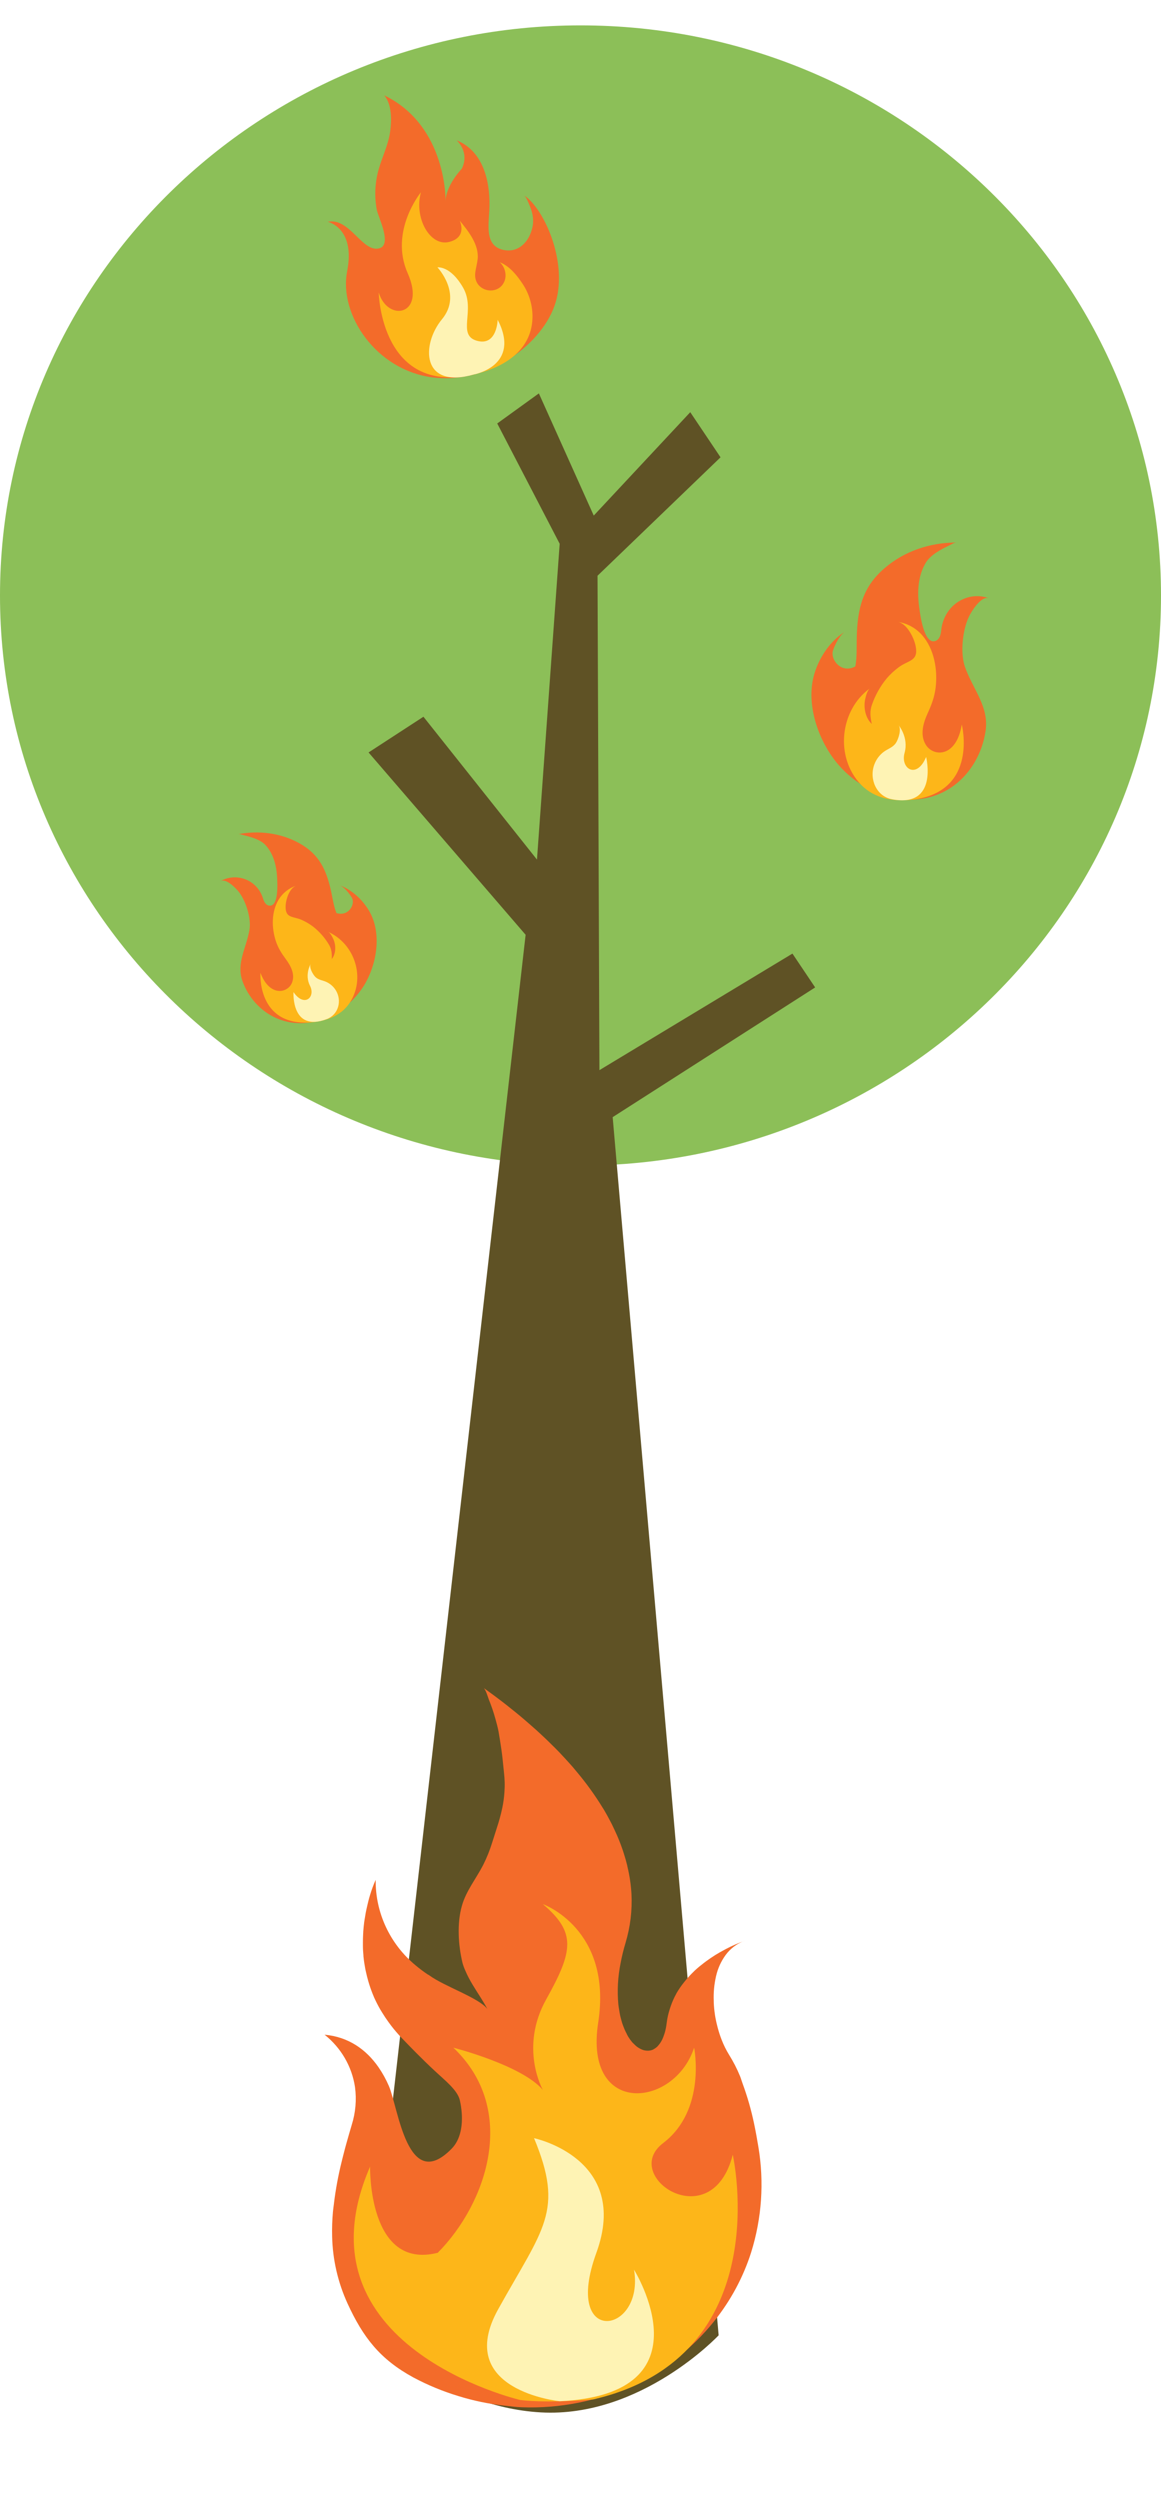<svg width="183" height="394" viewBox="0 0 183 394" fill="none" xmlns="http://www.w3.org/2000/svg">
<g clip-path="url(#clip0_243_47)">
<g filter="url(#filter0_d_243_47)">
<path d="M91.5 179.712C142.034 179.712 183 139.482 183 89.856C183 40.23 142.034 0 91.5 0C40.966 0 0 40.23 0 89.856C0 139.482 40.966 179.712 91.5 179.712Z" fill="#8CBF58"/>
</g>
<g filter="url(#filter1_d_243_47)">
<path d="M57.795 363.189C57.795 363.189 69.428 375.338 85.236 376.227C101.045 377.115 113.274 364.078 113.274 364.078L96.571 172.078L128.486 151.634L124.907 146.3L94.483 164.671L94.184 86.745L113.572 68.078L108.8 60.967L93.588 77.263L84.938 58.004L78.376 62.745L88.219 81.708L84.64 131.485L66.743 108.967L58.093 114.597L82.85 143.337L57.795 363.189Z" fill="#5F5225"/>
</g>
<g filter="url(#filter2_d_243_47)">
<path d="M119.544 334.409C119.348 333.214 119.124 331.97 118.859 330.708C118.413 328.568 117.81 326.463 117.055 324.409C116.91 324.018 116.797 323.607 116.645 323.227C116.167 322.066 115.592 320.945 114.926 319.876C114.462 319.123 114.069 318.33 113.751 317.508C113.525 316.93 113.331 316.342 113.168 315.744L113.091 315.454C112.924 314.826 112.79 314.191 112.689 313.55V313.529C112.591 312.889 112.529 312.244 112.503 311.597V311.383C112.448 310.089 112.566 308.794 112.854 307.53C112.854 307.498 112.854 307.467 112.875 307.437C113.145 306.254 113.653 305.136 114.369 304.147C114.375 304.138 114.38 304.129 114.387 304.121C114.737 303.649 115.15 303.225 115.617 302.862C116.182 302.422 116.821 302.081 117.506 301.854C116.448 302.222 115.421 302.666 114.431 303.184L114.173 303.325C113.72 303.565 113.251 303.829 112.759 304.132L112.625 304.22C112.192 304.492 111.751 304.794 111.308 305.119C111.176 305.215 111.05 305.308 110.921 305.409C110.431 305.784 109.944 306.182 109.473 306.623C109.429 306.666 109.39 306.712 109.346 306.754C108.913 307.168 108.505 307.606 108.122 308.065C108.009 308.201 107.895 308.337 107.785 308.478C107.359 309.012 106.973 309.575 106.63 310.163C106.612 310.196 106.599 310.234 106.581 310.267C106.257 310.854 105.983 311.466 105.759 312.096C105.697 312.27 105.635 312.448 105.579 312.63C105.345 313.349 105.18 314.088 105.086 314.837C105.031 315.328 104.939 315.815 104.811 316.293C104.774 316.429 104.728 316.545 104.689 316.671C104.603 316.939 104.501 317.202 104.383 317.457C104.323 317.573 104.267 317.684 104.205 317.787C104.092 317.982 103.96 318.165 103.813 318.337C103.749 318.412 103.684 318.495 103.617 318.561C103.451 318.722 103.263 318.859 103.058 318.969C103.019 318.989 102.986 319.022 102.947 319.04C102.72 319.142 102.475 319.202 102.226 319.216C102.14 319.222 102.054 319.222 101.968 319.216C101.799 319.208 101.631 319.183 101.468 319.14C101.359 319.108 101.252 319.07 101.148 319.024C100.993 318.958 100.843 318.879 100.7 318.79C100.586 318.723 100.476 318.65 100.37 318.571C100.217 318.445 100.071 318.311 99.934 318.168C99.834 318.067 99.731 317.981 99.633 317.868C99.401 317.592 99.192 317.299 99.007 316.991C98.911 316.835 98.826 316.651 98.749 316.487C98.638 316.276 98.53 316.064 98.432 315.83C98.334 315.595 98.264 315.399 98.174 315.172C98.084 314.945 98.012 314.683 97.94 314.416C97.868 314.149 97.803 313.912 97.746 313.66C97.69 313.408 97.636 313.058 97.587 312.746C97.546 312.494 97.496 312.224 97.466 311.945C97.266 309.755 97.387 307.55 97.824 305.394C98.025 304.326 98.283 303.27 98.597 302.229C99.347 299.734 99.665 297.133 99.535 294.535C99.455 293.101 99.247 291.677 98.914 290.279C98.891 290.176 98.875 290.073 98.85 289.969C98.703 289.365 98.527 288.76 98.334 288.155C98.275 287.971 98.221 287.79 98.159 287.608C97.963 287.032 97.747 286.455 97.512 285.878C97.43 285.676 97.344 285.474 97.254 285.27C96.997 284.698 96.739 284.126 96.458 283.557C96.365 283.368 96.262 283.182 96.164 282.993C95.855 282.403 95.538 281.814 95.187 281.229C95.131 281.133 95.064 281.038 95.004 280.942C93.778 278.94 92.399 277.031 90.881 275.23C90.685 274.996 90.497 274.759 90.293 274.522C89.889 274.056 89.461 273.59 89.033 273.124C88.742 272.809 88.456 272.496 88.157 272.184C87.742 271.753 87.314 271.322 86.868 270.894C86.525 270.548 86.17 270.204 85.804 269.861C85.376 269.458 84.943 269.052 84.5 268.651C84.056 268.251 83.665 267.911 83.24 267.543C82.814 267.175 82.368 266.787 81.917 266.412C81.466 266.036 80.925 265.605 80.423 265.205C79.997 264.867 79.585 264.53 79.147 264.197C78.333 263.572 77.497 262.951 76.639 262.335C76.49 262.227 76.351 262.116 76.199 262.01C76.29 262.074 76.361 262.161 76.405 262.262C76.438 262.312 76.468 262.363 76.495 262.416C76.555 262.53 76.608 262.648 76.655 262.768C76.675 262.819 76.699 262.869 76.717 262.92C76.786 263.106 76.853 263.29 76.905 263.446L77.021 263.789C77.439 264.81 77.795 265.854 78.088 266.916C78.276 267.588 78.461 268.263 78.585 268.931C78.753 269.879 78.894 270.828 79.036 271.778C79.165 272.655 79.253 273.542 79.34 274.409C79.42 275.215 79.521 276.021 79.546 276.832C79.564 277.402 79.546 277.931 79.513 278.452C79.459 279.289 79.347 280.121 79.175 280.942C78.947 282.013 78.658 283.071 78.312 284.111C78.054 284.902 77.825 285.643 77.59 286.379C77.214 287.606 76.735 288.801 76.157 289.952C75.021 292.149 73.479 294.01 72.804 296.386C72.016 299.158 72.227 302.559 72.902 305.389C73.024 305.82 73.18 306.241 73.369 306.649C73.977 308.105 74.915 309.498 75.786 310.881C76.157 311.468 76.508 312.055 76.817 312.645C75.529 310.904 70.008 309.07 67.684 307.354L67.761 307.412L67.673 307.359C67.64 307.296 67.573 307.257 67.501 307.258C66.8 306.792 66.126 306.287 65.483 305.747C61.456 302.392 59.16 297.464 59.215 292.292C58.859 293.088 58.557 293.906 58.31 294.741C58.22 295.031 58.133 295.346 58.053 295.678C58.011 295.837 57.973 296.009 57.932 296.182C57.872 296.434 57.813 296.686 57.759 296.938C57.72 297.117 57.684 297.294 57.648 297.48C57.586 297.805 57.529 298.143 57.478 298.488C57.457 298.634 57.432 298.767 57.411 298.914C57.346 299.397 57.298 299.904 57.259 300.425C57.259 300.582 57.243 300.738 57.236 300.896C57.212 301.302 57.202 301.715 57.202 302.136V302.68C57.202 303.184 57.238 303.688 57.285 304.215C57.285 304.303 57.285 304.391 57.303 304.479C57.365 305.081 57.46 305.696 57.576 306.318C57.607 306.49 57.651 306.659 57.687 306.822C57.79 307.299 57.911 307.78 58.05 308.261C58.107 308.455 58.161 308.644 58.223 308.835C58.416 309.438 58.635 310.037 58.893 310.642C58.916 310.69 58.931 310.738 58.95 310.786C59.245 311.446 59.575 312.092 59.937 312.721C60.042 312.905 60.161 313.088 60.274 313.272C60.568 313.756 60.893 314.237 61.241 314.716C61.38 314.908 61.516 315.097 61.663 315.288C62.172 315.95 62.717 316.585 63.295 317.19C64.733 318.689 66.456 320.466 68.482 322.355C70.075 323.852 72.124 325.429 72.485 327.039C72.63 327.683 72.728 328.337 72.776 328.994C72.931 331.035 72.596 333.24 71.183 334.671C64.199 341.799 62.795 328.211 61.287 324.761C60.844 323.736 60.301 322.755 59.666 321.831C57.72 319.024 54.937 317.044 51.161 316.696C53.757 318.764 55.467 321.707 55.955 324.945C56.225 326.95 56.049 328.987 55.439 330.919C55.151 331.888 54.872 332.858 54.602 333.827C54.473 334.288 54.344 334.749 54.231 335.21C54.117 335.671 53.973 336.188 53.862 336.674C53.324 338.832 52.918 341.019 52.646 343.225C52.646 343.335 52.617 343.449 52.605 343.56C52.566 343.902 52.512 344.247 52.481 344.59C52.362 345.895 52.319 347.206 52.352 348.516C52.435 352.155 53.261 355.741 54.78 359.065C57.228 364.401 59.901 367.863 65.163 370.723C67.42 371.928 69.794 372.91 72.25 373.655C74.626 374.393 77.071 374.899 79.549 375.167C80.454 375.265 81.353 375.394 82.263 375.419C94.247 375.847 105.514 370.695 112.573 361.851C115.169 358.614 117.141 354.944 118.395 351.017C120.076 345.641 120.469 339.958 119.544 334.409Z" fill="#F36B2A"/>
</g>
<g filter="url(#filter3_d_243_47)">
<path d="M82.023 374.279C82.023 374.279 45.992 365.885 58.336 337.485C58.336 337.485 57.965 353.862 68.998 351.07C76.767 343.241 81.734 328.508 71.462 318.745C71.462 318.745 82.268 321.501 85.567 325.406C85.567 325.406 81.816 318.785 86.096 311.126C90.377 303.466 90.829 300.579 85.567 296.117C85.567 296.117 96.571 300.015 94.288 314.802C92.004 329.589 106.272 328.301 109.411 318.745C109.411 318.745 111.384 328.564 104.527 333.779C97.669 338.994 112.152 348.696 115.502 335.617C115.502 335.617 122.676 367.45 93.502 374.185C93.515 374.185 86.724 374.824 82.023 374.279Z" fill="#FDB619"/>
</g>
<g filter="url(#filter4_d_243_47)">
<path d="M88.231 374.466C88.231 374.466 71.396 372.796 78.527 359.964C85.659 347.132 88.963 344.539 84.177 333.005C84.177 333.005 99.419 336.203 93.999 351.085C88.579 365.968 101.64 363.962 99.939 353.741C99.928 353.728 112.196 373.345 88.231 374.466Z" fill="#FEF3B4"/>
</g>
<g clip-path="url(#clip1_243_47)">
<g filter="url(#filter5_d_243_47)">
<path d="M155.88 90.291C154.677 89.859 153.162 92.286 152.735 93.172C151.696 95.323 151.343 98.987 152.104 101.127C153.369 104.692 155.92 107.358 155.347 111.23C154.849 114.61 153.068 117.811 150.37 119.806C144.628 124.053 136.81 121.788 132.301 116.703C129.008 112.989 126.778 106.748 128.497 101.776C130.081 97.2 133.243 95.543 133.266 95.532C132.408 95.978 131.572 97.66 131.296 98.534C130.836 99.989 132.646 102.242 134.821 101.035C135.34 100.747 134.704 101.633 134.821 101.035C135.097 99.619 135.008 97.982 135.041 96.532C135.143 92.015 135.929 88.585 139.37 85.603C142.567 82.836 146.608 81.512 150.752 81.512C150.399 81.512 149.883 81.849 149.573 81.994C148.327 82.583 146.659 83.468 145.92 84.701C144.657 86.806 144.557 89.407 144.894 91.797C145.045 92.88 145.656 97.798 147.522 96.994C147.856 96.85 148.082 96.514 148.2 96.159C148.318 95.805 148.346 95.427 148.394 95.056C148.495 94.344 148.717 93.657 149.05 93.027C150.377 90.501 153.271 89.343 155.889 90.291H155.88Z" fill="#F36B2A"/>
</g>
<g filter="url(#filter6_d_243_47)">
<path d="M151.6 110.199C151.6 110.199 154.274 120.714 143.938 122.026C141.021 122.396 137.894 121.927 135.735 119.697C131.553 115.382 132.372 107.904 137.128 104.487C136.717 104.783 136.472 105.74 136.371 106.199C136.082 107.502 136.413 109.195 137.416 110.101C137.187 109.076 137.067 108.116 137.431 107.095C137.963 105.563 138.759 104.145 139.779 102.908C140.333 102.269 140.952 101.694 141.625 101.194C143.152 100.023 144.793 100.28 144.336 97.874C144.063 96.446 142.905 94.254 141.523 94.024C143.01 94.24 144.377 94.994 145.382 96.152C147.265 98.341 147.816 101.561 147.475 104.402C147.301 105.851 146.83 107.096 146.231 108.401C145.526 109.938 144.969 111.822 145.924 113.379C147.114 115.323 150.747 115.442 151.6 110.199Z" fill="#FDB619"/>
</g>
<g filter="url(#filter7_d_243_47)">
<path d="M140.591 121.976C138.157 121.514 136.947 118.798 137.823 116.47C138.12 115.688 138.625 115.009 139.28 114.514C139.916 114.033 140.737 113.815 141.207 113.116C141.604 112.524 142.153 110.881 141.608 110.259C141.608 110.259 143.269 112.179 142.58 114.67C141.891 117.161 144.502 118.869 145.979 115.309C145.98 115.311 147.976 123.375 140.591 121.976Z" fill="#FEF3B4"/>
</g>
</g>
<g filter="url(#filter8_d_243_47)">
<path d="M51.668 30.959C51.668 30.959 56.061 31.9 54.72 38.747C53.38 45.593 59.28 54.346 68.193 55.489C77.106 56.633 85.707 50.081 87.598 43.6C89.489 37.119 85.716 28.819 82.58 26.771C82.952 27.013 83.245 27.854 83.413 28.231C83.878 29.266 84.169 30.442 83.969 31.583C83.541 34.019 81.772 35.915 79.349 35.391C76.468 34.772 76.993 31.698 77.128 29.134C77.331 25.285 76.497 19.944 71.983 18.119C71.983 18.119 74.085 19.931 72.791 22.591C72.791 22.591 70.207 25.271 70.236 27.801C70.236 27.801 70.541 15.871 60.576 11.032C61.792 12.493 61.739 14.989 61.499 16.73C61.202 18.867 60.257 20.671 59.68 22.712C59.102 24.771 59 26.931 59.382 29.03C59.595 30.189 61.874 34.578 59.779 35.14C57.118 35.855 55.098 30.236 51.668 30.959Z" fill="#F36B2A"/>
</g>
<g filter="url(#filter9_d_243_47)">
<path d="M59.694 42.088C59.694 42.088 59.987 58.842 75.318 54.865C79.557 53.766 83.989 51.107 83.934 45.747C83.906 43.993 83.383 42.285 82.426 40.815C81.513 39.417 80.297 37.906 78.769 37.338C79.575 38.017 79.906 39.291 79.532 40.276C78.569 42.822 74.516 41.986 74.915 38.939C75.008 38.232 75.211 37.55 75.289 36.84C75.535 34.563 73.794 32.394 72.46 30.775C72.46 30.775 73.749 33.41 70.771 34.139C67.793 34.868 65.234 30.371 66.348 26.309C66.348 26.309 61.318 32.417 64.269 39.08C67.219 45.743 61.09 46.825 59.694 42.088Z" fill="#FDB619"/>
</g>
<g filter="url(#filter10_d_243_47)">
<path d="M74.686 55.025C74.686 55.025 82.195 53.679 78.446 46.398C78.446 46.398 78.349 50.624 75.156 49.706C71.964 48.788 75.012 44.883 73.006 41.359C71 37.834 68.953 38.141 68.953 38.141C68.953 38.141 72.944 42.351 69.666 46.319C66.387 50.286 66.386 57.394 74.686 55.025Z" fill="#FEF3B4"/>
</g>
<g clip-path="url(#clip2_243_47)">
<g filter="url(#filter11_d_243_47)">
<path d="M34.742 134.882C35.634 134.377 37.192 135.992 37.661 136.6C38.8 138.075 39.615 140.798 39.324 142.531C38.841 145.416 37.206 147.811 38.226 150.659C39.116 153.145 40.998 155.307 43.432 156.419C48.612 158.789 54.488 155.921 57.325 151.406C59.396 148.108 60.255 143.054 58.163 139.542C56.237 136.31 53.483 135.522 53.464 135.516C54.21 135.729 55.12 136.878 55.467 137.5C56.044 138.534 54.937 140.506 53.033 139.913C52.579 139.771 53.214 140.349 53.033 139.913C52.607 138.881 52.439 137.629 52.201 136.536C51.459 133.13 50.334 130.649 47.165 128.898C44.222 127.274 40.821 126.867 37.53 127.478C37.811 127.426 38.27 127.605 38.537 127.67C39.612 127.932 41.066 128.356 41.833 129.181C43.143 130.589 43.603 132.543 43.685 134.402C43.724 135.245 43.957 139.059 42.358 138.725C42.072 138.666 41.843 138.444 41.698 138.193C41.552 137.942 41.475 137.661 41.383 137.386C41.198 136.863 40.921 136.375 40.565 135.947C39.142 134.229 36.675 133.779 34.735 134.883L34.742 134.882Z" fill="#F36B2A"/>
</g>
<g filter="url(#filter12_d_243_47)">
<path d="M41.051 149.326C41.051 149.326 40.465 157.682 48.863 157.152C51.233 157.002 53.648 156.186 55.036 154.179C57.725 150.295 55.982 144.753 51.707 142.867C52.076 143.031 52.41 143.72 52.558 144.052C52.978 144.996 52.962 146.326 52.299 147.161C52.33 146.351 52.285 145.606 51.847 144.887C51.201 143.805 50.361 142.848 49.37 142.062C48.837 141.66 48.262 141.316 47.654 141.036C46.271 140.375 45.006 140.812 45.016 138.922C45.024 137.801 45.624 135.97 46.688 135.592C45.538 135.975 44.563 136.747 43.934 137.772C42.759 139.707 42.793 142.227 43.478 144.328C43.829 145.4 44.384 146.273 45.05 147.173C45.835 148.233 46.553 149.577 46.022 150.897C45.361 152.544 42.494 153.17 41.051 149.326Z" fill="#FDB619"/>
</g>
<g filter="url(#filter13_d_243_47)">
<path d="M51.513 156.621C53.379 155.913 53.942 153.677 52.906 152.043C52.556 151.495 52.056 151.056 51.464 150.777C50.888 150.506 50.204 150.462 49.729 150.002C49.328 149.613 48.651 148.45 48.993 147.898C48.993 147.898 47.955 149.597 48.866 151.382C49.778 153.167 47.954 154.845 46.261 152.366C46.26 152.368 45.855 158.768 51.513 156.621Z" fill="#FEF3B4"/>
</g>
</g>
</g>
<defs>
<filter id="filter0_d_243_47" x="-4" y="0" width="191" height="187.712" filterUnits="userSpaceOnUse" color-interpolation-filters="sRGB">
<feFlood flood-opacity="0" result="BackgroundImageFix"/>
<feColorMatrix in="SourceAlpha" type="matrix" values="0 0 0 0 0 0 0 0 0 0 0 0 0 0 0 0 0 0 127 0" result="hardAlpha"/>
<feOffset dy="4"/>
<feGaussianBlur stdDeviation="2"/>
<feComposite in2="hardAlpha" operator="out"/>
<feColorMatrix type="matrix" values="0 0 0 0 0 0 0 0 0 0 0 0 0 0 0 0 0 0 0.25 0"/>
<feBlend mode="normal" in2="BackgroundImageFix" result="effect1_dropShadow_243_47"/>
<feBlend mode="normal" in="SourceGraphic" in2="effect1_dropShadow_243_47" result="shape"/>
</filter>
<filter id="filter1_d_243_47" x="53.795" y="58.004" width="78.691" height="326.266" filterUnits="userSpaceOnUse" color-interpolation-filters="sRGB">
<feFlood flood-opacity="0" result="BackgroundImageFix"/>
<feColorMatrix in="SourceAlpha" type="matrix" values="0 0 0 0 0 0 0 0 0 0 0 0 0 0 0 0 0 0 127 0" result="hardAlpha"/>
<feOffset dy="4"/>
<feGaussianBlur stdDeviation="2"/>
<feComposite in2="hardAlpha" operator="out"/>
<feColorMatrix type="matrix" values="0 0 0 0 0 0 0 0 0 0 0 0 0 0 0 0 0 0 0.25 0"/>
<feBlend mode="normal" in2="BackgroundImageFix" result="effect1_dropShadow_243_47"/>
<feBlend mode="normal" in="SourceGraphic" in2="effect1_dropShadow_243_47" result="shape"/>
</filter>
<filter id="filter2_d_243_47" x="47.161" y="262.01" width="76.871" height="121.434" filterUnits="userSpaceOnUse" color-interpolation-filters="sRGB">
<feFlood flood-opacity="0" result="BackgroundImageFix"/>
<feColorMatrix in="SourceAlpha" type="matrix" values="0 0 0 0 0 0 0 0 0 0 0 0 0 0 0 0 0 0 127 0" result="hardAlpha"/>
<feOffset dy="4"/>
<feGaussianBlur stdDeviation="2"/>
<feComposite in2="hardAlpha" operator="out"/>
<feColorMatrix type="matrix" values="0 0 0 0 0 0 0 0 0 0 0 0 0 0 0 0 0 0 0.25 0"/>
<feBlend mode="normal" in2="BackgroundImageFix" result="effect1_dropShadow_243_47"/>
<feBlend mode="normal" in="SourceGraphic" in2="effect1_dropShadow_243_47" result="shape"/>
</filter>
<filter id="filter3_d_243_47" x="51.76" y="296.117" width="68.522" height="86.382" filterUnits="userSpaceOnUse" color-interpolation-filters="sRGB">
<feFlood flood-opacity="0" result="BackgroundImageFix"/>
<feColorMatrix in="SourceAlpha" type="matrix" values="0 0 0 0 0 0 0 0 0 0 0 0 0 0 0 0 0 0 127 0" result="hardAlpha"/>
<feOffset dy="4"/>
<feGaussianBlur stdDeviation="2"/>
<feComposite in2="hardAlpha" operator="out"/>
<feColorMatrix type="matrix" values="0 0 0 0 0 0 0 0 0 0 0 0 0 0 0 0 0 0 0.25 0"/>
<feBlend mode="normal" in2="BackgroundImageFix" result="effect1_dropShadow_243_47"/>
<feBlend mode="normal" in="SourceGraphic" in2="effect1_dropShadow_243_47" result="shape"/>
</filter>
<filter id="filter4_d_243_47" x="72.767" y="333.005" width="34.302" height="49.461" filterUnits="userSpaceOnUse" color-interpolation-filters="sRGB">
<feFlood flood-opacity="0" result="BackgroundImageFix"/>
<feColorMatrix in="SourceAlpha" type="matrix" values="0 0 0 0 0 0 0 0 0 0 0 0 0 0 0 0 0 0 127 0" result="hardAlpha"/>
<feOffset dy="4"/>
<feGaussianBlur stdDeviation="2"/>
<feComposite in2="hardAlpha" operator="out"/>
<feColorMatrix type="matrix" values="0 0 0 0 0 0 0 0 0 0 0 0 0 0 0 0 0 0 0.25 0"/>
<feBlend mode="normal" in2="BackgroundImageFix" result="effect1_dropShadow_243_47"/>
<feBlend mode="normal" in="SourceGraphic" in2="effect1_dropShadow_243_47" result="shape"/>
</filter>
<filter id="filter5_d_243_47" x="123.902" y="81.512" width="35.987" height="48.521" filterUnits="userSpaceOnUse" color-interpolation-filters="sRGB">
<feFlood flood-opacity="0" result="BackgroundImageFix"/>
<feColorMatrix in="SourceAlpha" type="matrix" values="0 0 0 0 0 0 0 0 0 0 0 0 0 0 0 0 0 0 127 0" result="hardAlpha"/>
<feOffset dy="4"/>
<feGaussianBlur stdDeviation="2"/>
<feComposite in2="hardAlpha" operator="out"/>
<feColorMatrix type="matrix" values="0 0 0 0 0 0 0 0 0 0 0 0 0 0 0 0 0 0 0.25 0"/>
<feBlend mode="normal" in2="BackgroundImageFix" result="effect1_dropShadow_243_47"/>
<feBlend mode="normal" in="SourceGraphic" in2="effect1_dropShadow_243_47" result="shape"/>
</filter>
<filter id="filter6_d_243_47" x="129.029" y="94.024" width="26.882" height="36.116" filterUnits="userSpaceOnUse" color-interpolation-filters="sRGB">
<feFlood flood-opacity="0" result="BackgroundImageFix"/>
<feColorMatrix in="SourceAlpha" type="matrix" values="0 0 0 0 0 0 0 0 0 0 0 0 0 0 0 0 0 0 127 0" result="hardAlpha"/>
<feOffset dy="4"/>
<feGaussianBlur stdDeviation="2"/>
<feComposite in2="hardAlpha" operator="out"/>
<feColorMatrix type="matrix" values="0 0 0 0 0 0 0 0 0 0 0 0 0 0 0 0 0 0 0.25 0"/>
<feBlend mode="normal" in2="BackgroundImageFix" result="effect1_dropShadow_243_47"/>
<feBlend mode="normal" in="SourceGraphic" in2="effect1_dropShadow_243_47" result="shape"/>
</filter>
<filter id="filter7_d_243_47" x="133.538" y="110.259" width="16.687" height="19.881" filterUnits="userSpaceOnUse" color-interpolation-filters="sRGB">
<feFlood flood-opacity="0" result="BackgroundImageFix"/>
<feColorMatrix in="SourceAlpha" type="matrix" values="0 0 0 0 0 0 0 0 0 0 0 0 0 0 0 0 0 0 127 0" result="hardAlpha"/>
<feOffset dy="4"/>
<feGaussianBlur stdDeviation="2"/>
<feComposite in2="hardAlpha" operator="out"/>
<feColorMatrix type="matrix" values="0 0 0 0 0 0 0 0 0 0 0 0 0 0 0 0 0 0 0.25 0"/>
<feBlend mode="normal" in2="BackgroundImageFix" result="effect1_dropShadow_243_47"/>
<feBlend mode="normal" in="SourceGraphic" in2="effect1_dropShadow_243_47" result="shape"/>
</filter>
<filter id="filter8_d_243_47" x="47.668" y="11.032" width="44.438" height="52.589" filterUnits="userSpaceOnUse" color-interpolation-filters="sRGB">
<feFlood flood-opacity="0" result="BackgroundImageFix"/>
<feColorMatrix in="SourceAlpha" type="matrix" values="0 0 0 0 0 0 0 0 0 0 0 0 0 0 0 0 0 0 127 0" result="hardAlpha"/>
<feOffset dy="4"/>
<feGaussianBlur stdDeviation="2"/>
<feComposite in2="hardAlpha" operator="out"/>
<feColorMatrix type="matrix" values="0 0 0 0 0 0 0 0 0 0 0 0 0 0 0 0 0 0 0.25 0"/>
<feBlend mode="normal" in2="BackgroundImageFix" result="effect1_dropShadow_243_47"/>
<feBlend mode="normal" in="SourceGraphic" in2="effect1_dropShadow_243_47" result="shape"/>
</filter>
<filter id="filter9_d_243_47" x="55.694" y="26.309" width="32.241" height="37.166" filterUnits="userSpaceOnUse" color-interpolation-filters="sRGB">
<feFlood flood-opacity="0" result="BackgroundImageFix"/>
<feColorMatrix in="SourceAlpha" type="matrix" values="0 0 0 0 0 0 0 0 0 0 0 0 0 0 0 0 0 0 127 0" result="hardAlpha"/>
<feOffset dy="4"/>
<feGaussianBlur stdDeviation="2"/>
<feComposite in2="hardAlpha" operator="out"/>
<feColorMatrix type="matrix" values="0 0 0 0 0 0 0 0 0 0 0 0 0 0 0 0 0 0 0.25 0"/>
<feBlend mode="normal" in2="BackgroundImageFix" result="effect1_dropShadow_243_47"/>
<feBlend mode="normal" in="SourceGraphic" in2="effect1_dropShadow_243_47" result="shape"/>
</filter>
<filter id="filter10_d_243_47" x="63.623" y="38.134" width="19.871" height="25.363" filterUnits="userSpaceOnUse" color-interpolation-filters="sRGB">
<feFlood flood-opacity="0" result="BackgroundImageFix"/>
<feColorMatrix in="SourceAlpha" type="matrix" values="0 0 0 0 0 0 0 0 0 0 0 0 0 0 0 0 0 0 127 0" result="hardAlpha"/>
<feOffset dy="4"/>
<feGaussianBlur stdDeviation="2"/>
<feComposite in2="hardAlpha" operator="out"/>
<feColorMatrix type="matrix" values="0 0 0 0 0 0 0 0 0 0 0 0 0 0 0 0 0 0 0.25 0"/>
<feBlend mode="normal" in2="BackgroundImageFix" result="effect1_dropShadow_243_47"/>
<feBlend mode="normal" in="SourceGraphic" in2="effect1_dropShadow_243_47" result="shape"/>
</filter>
<filter id="filter11_d_243_47" x="30.735" y="127.209" width="32.633" height="38.062" filterUnits="userSpaceOnUse" color-interpolation-filters="sRGB">
<feFlood flood-opacity="0" result="BackgroundImageFix"/>
<feColorMatrix in="SourceAlpha" type="matrix" values="0 0 0 0 0 0 0 0 0 0 0 0 0 0 0 0 0 0 127 0" result="hardAlpha"/>
<feOffset dy="4"/>
<feGaussianBlur stdDeviation="2"/>
<feComposite in2="hardAlpha" operator="out"/>
<feColorMatrix type="matrix" values="0 0 0 0 0 0 0 0 0 0 0 0 0 0 0 0 0 0 0.25 0"/>
<feBlend mode="normal" in2="BackgroundImageFix" result="effect1_dropShadow_243_47"/>
<feBlend mode="normal" in="SourceGraphic" in2="effect1_dropShadow_243_47" result="shape"/>
</filter>
<filter id="filter12_d_243_47" x="37.042" y="135.592" width="23.277" height="29.585" filterUnits="userSpaceOnUse" color-interpolation-filters="sRGB">
<feFlood flood-opacity="0" result="BackgroundImageFix"/>
<feColorMatrix in="SourceAlpha" type="matrix" values="0 0 0 0 0 0 0 0 0 0 0 0 0 0 0 0 0 0 127 0" result="hardAlpha"/>
<feOffset dy="4"/>
<feGaussianBlur stdDeviation="2"/>
<feComposite in2="hardAlpha" operator="out"/>
<feColorMatrix type="matrix" values="0 0 0 0 0 0 0 0 0 0 0 0 0 0 0 0 0 0 0.25 0"/>
<feBlend mode="normal" in2="BackgroundImageFix" result="effect1_dropShadow_243_47"/>
<feBlend mode="normal" in="SourceGraphic" in2="effect1_dropShadow_243_47" result="shape"/>
</filter>
<filter id="filter13_d_243_47" x="42.254" y="147.898" width="15.166" height="17.164" filterUnits="userSpaceOnUse" color-interpolation-filters="sRGB">
<feFlood flood-opacity="0" result="BackgroundImageFix"/>
<feColorMatrix in="SourceAlpha" type="matrix" values="0 0 0 0 0 0 0 0 0 0 0 0 0 0 0 0 0 0 127 0" result="hardAlpha"/>
<feOffset dy="4"/>
<feGaussianBlur stdDeviation="2"/>
<feComposite in2="hardAlpha" operator="out"/>
<feColorMatrix type="matrix" values="0 0 0 0 0 0 0 0 0 0 0 0 0 0 0 0 0 0 0.25 0"/>
<feBlend mode="normal" in2="BackgroundImageFix" result="effect1_dropShadow_243_47"/>
<feBlend mode="normal" in="SourceGraphic" in2="effect1_dropShadow_243_47" result="shape"/>
</filter>
<clipPath id="clip0_243_47">
<rect width="183" height="394" fill="white"/>
</clipPath>
<clipPath id="clip1_243_47">
<rect width="39.355" height="57.13" fill="white" transform="matrix(-1 0 0 1 159.387 78.8)"/>
</clipPath>
<clipPath id="clip2_243_47">
<rect width="33.453" height="47.278" fill="white" transform="matrix(0.983 -0.186 0.186 0.983 27.548 126.4)"/>
</clipPath>
</defs>
</svg>
